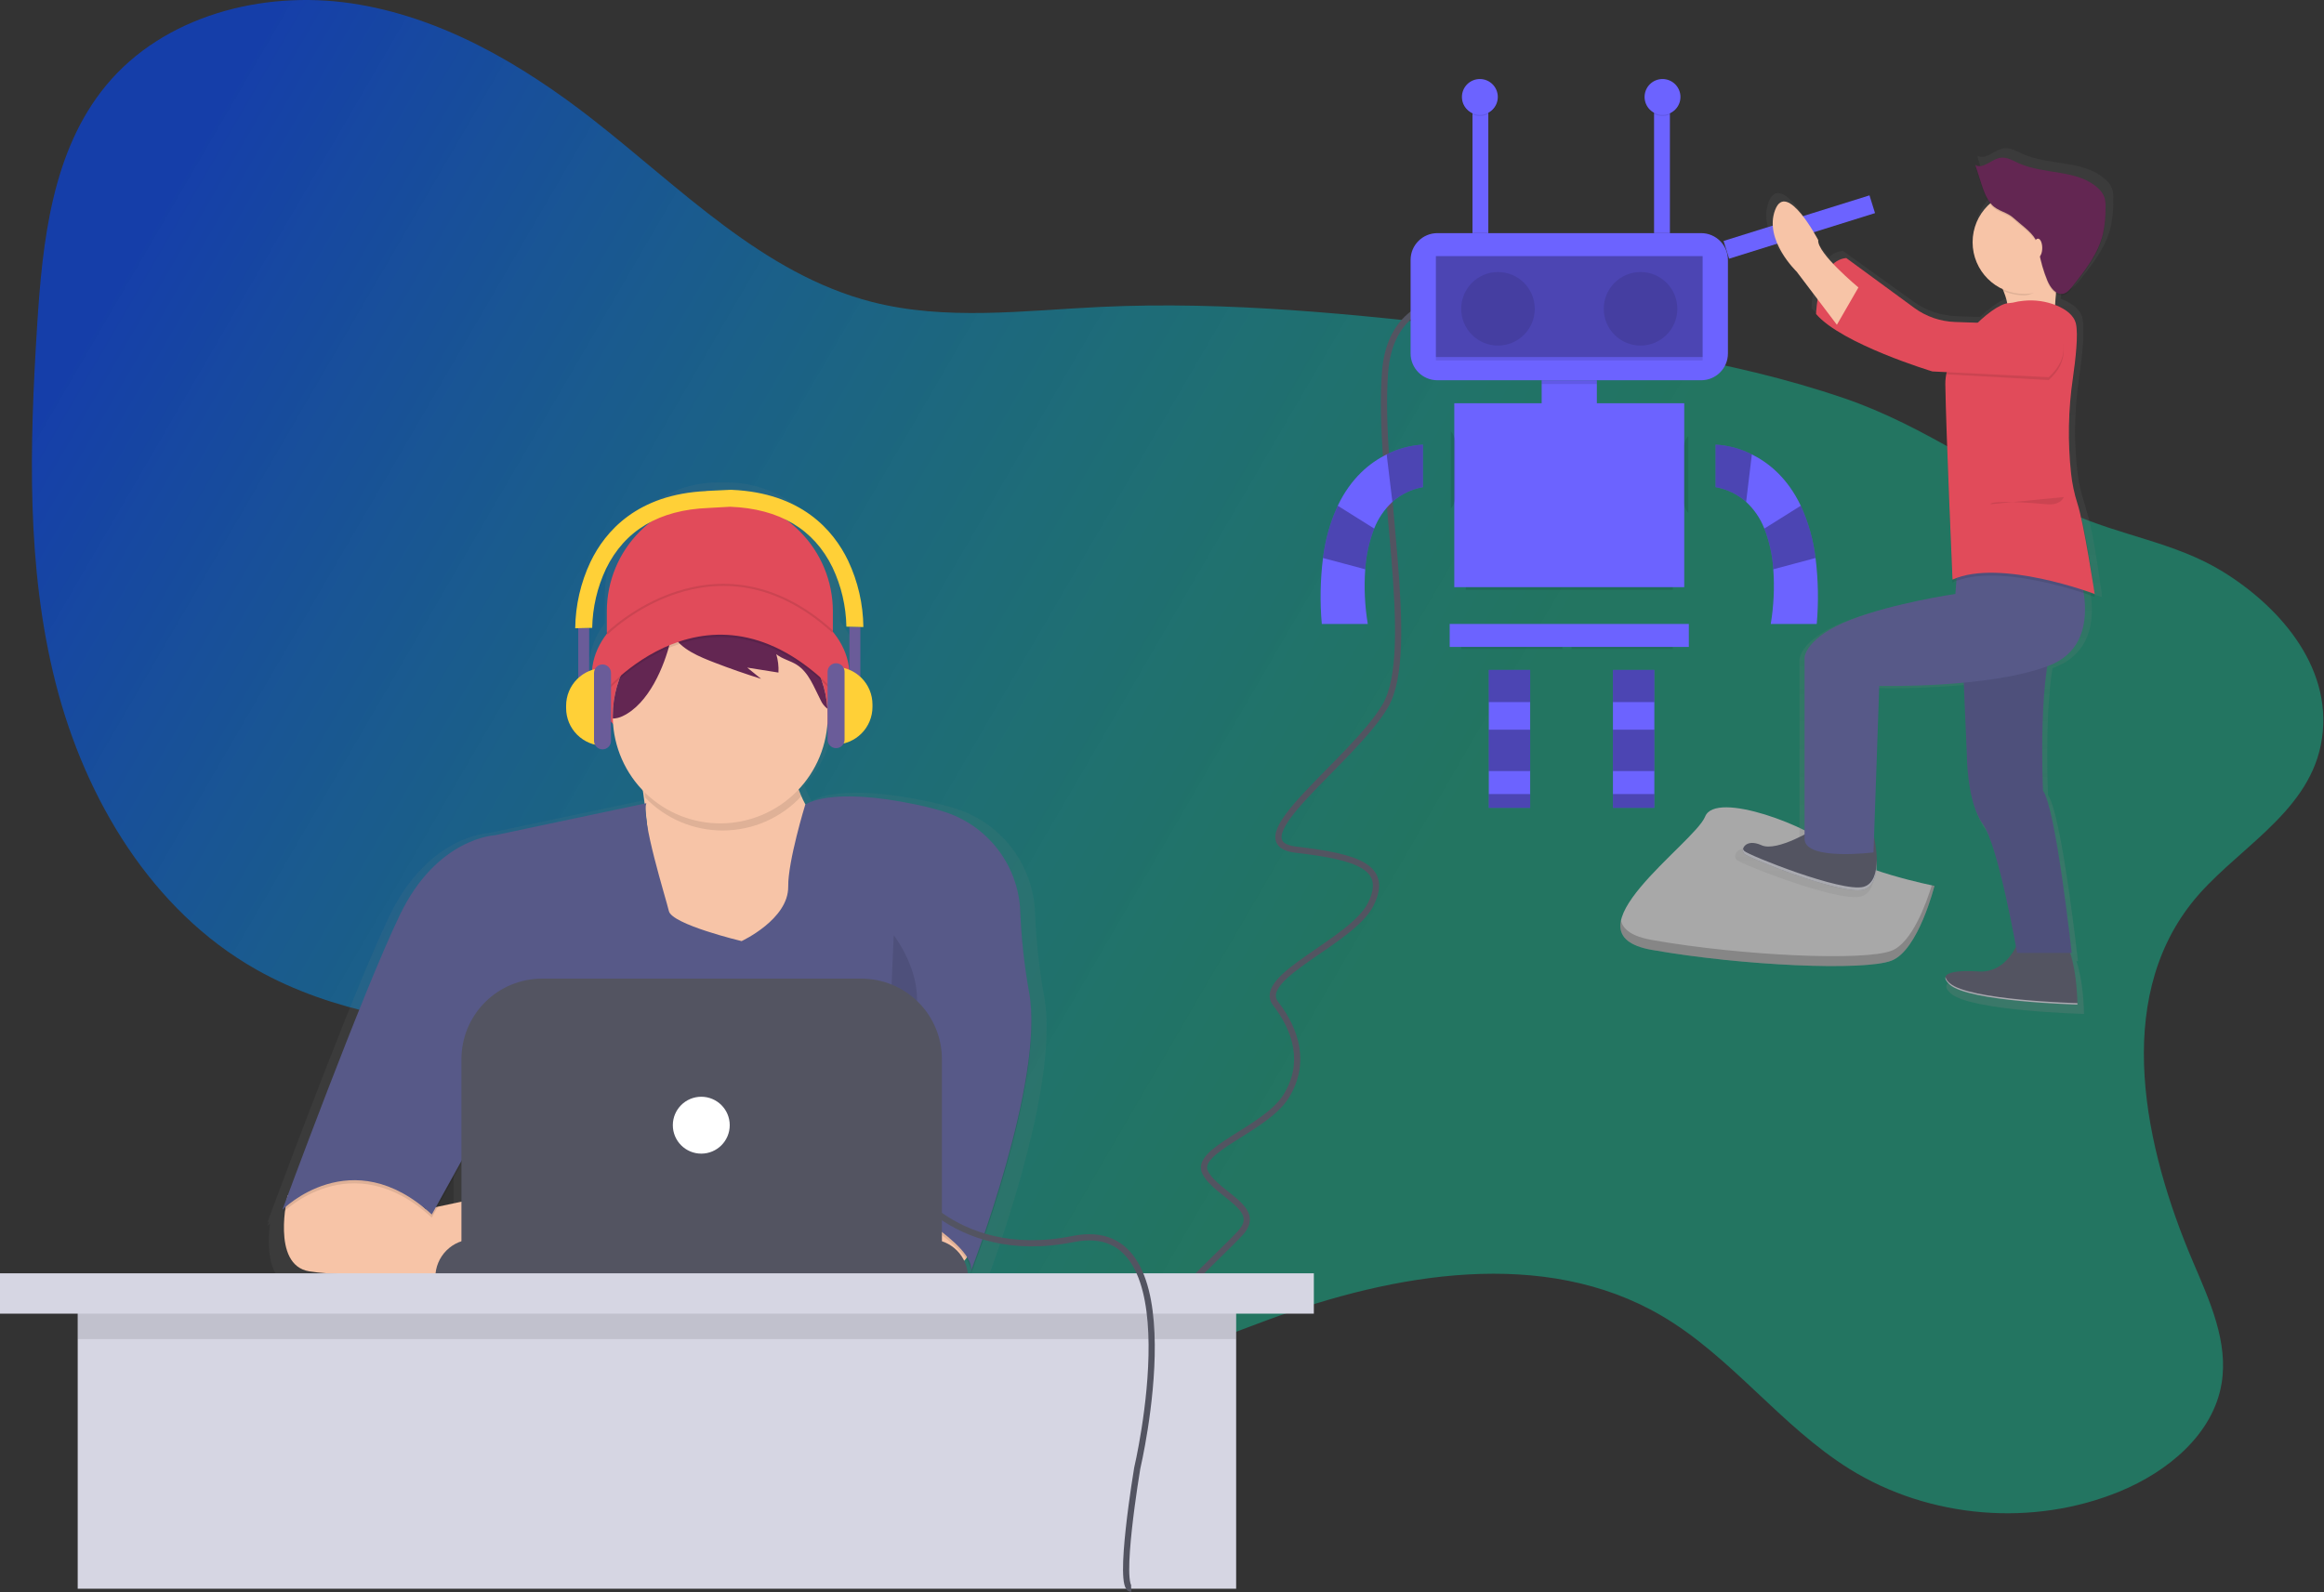 <svg width="1125" height="771" viewBox="0 0 1125 771" fill="none" xmlns="http://www.w3.org/2000/svg">
<rect x="0" y="0" width="1125" height="771" fill="#333333" stroke="none"/>
<g id="Group 1">
<path id="bGround" d="M1060.81 437.402C1023.15 485.286 1037.78 555.238 1061.71 611.262C1069.73 630.019 1078.79 649.864 1075.41 669.979C1071.27 694.576 1049.32 712.563 1026.27 722.095C984.254 739.472 933.974 735.331 895.365 711.313C862.001 690.557 838.107 656.803 804.173 636.992C747.384 603.838 675.101 616.358 613.437 639.196C569.81 655.353 522.114 676.365 478.764 659.48C448.261 647.599 427.176 618.68 415.688 588.027C410.141 573.227 406.116 557.207 395.524 545.477C389.227 538.503 381.009 533.552 372.59 529.378C295.719 491.264 198.63 511.675 123.965 469.401C73.539 440.85 41.257 386.995 26.963 330.838C12.669 274.681 14.334 215.796 17.963 157.962C20.542 116.862 25.169 72.984 51.431 41.263C79.211 7.707 126.889 -4.771 169.983 1.607C213.077 7.985 252.139 30.718 286.503 57.492C329.451 90.954 369.281 132.623 422.012 146.178C457.922 155.409 495.698 150.36 532.734 148.611C594.65 145.688 656.592 152.189 718.167 159.307C777.115 166.121 836.488 173.621 892.644 192.797C932.385 206.368 964.245 231.001 1001.77 248.21C1026.23 259.427 1052.9 262.525 1076.06 276.812C1104.59 294.412 1130.74 325.025 1123.44 360.847C1116.49 394.905 1080.8 411.987 1060.81 437.402Z" fill="url(#paint0_linear)"/>
<path id="Vector" d="M735.045 146.859C735.045 146.859 674.504 128.929 670.504 179.929C666.504 230.929 686.504 314.929 670.504 341.929C654.504 368.929 597.411 407.938 627.458 411.434C657.504 414.929 672.504 419.929 663.504 437.929C654.504 455.929 607.504 472.929 617.504 485.929C627.504 498.929 632.504 514.929 622.504 530.929C612.504 546.929 577.504 556.929 583.504 567.929C589.504 578.929 611.504 584.929 600.504 596.929C589.504 608.929 557.616 636.225 570.06 636.077" stroke="#535461" stroke-width="3" stroke-miterlimit="10"/>
<g id="roboHead">
<path id="Vector_2" d="M823.484 112.881H695.812C688.649 112.881 682.842 118.688 682.842 125.851V171.152C682.842 178.315 688.649 184.121 695.812 184.121H823.484C830.647 184.121 836.454 178.315 836.454 171.152V125.851C836.454 118.688 830.647 112.881 823.484 112.881Z" fill="#6C63FF"/>
<path id="Vector_3" opacity="0.1" d="M824.21 173.188H695.087V174.523H824.21V173.188Z" fill="black"/>
<path id="Vector_4" opacity="0.3" d="M824.21 124.012H695.087V172.99H824.21V124.012Z" fill="black"/>
<path id="Vector_5" opacity="0.1" d="M725.141 167.333C734.977 167.333 742.951 159.36 742.951 149.523C742.951 139.687 734.977 131.713 725.141 131.713C715.305 131.713 707.331 139.687 707.331 149.523C707.331 159.36 715.305 167.333 725.141 167.333Z" fill="black"/>
<path id="Vector_6" opacity="0.1" d="M794.155 167.333C803.991 167.333 811.965 159.36 811.965 149.523C811.965 139.687 803.991 131.713 794.155 131.713C784.319 131.713 776.345 139.687 776.345 149.523C776.345 159.36 784.319 167.333 794.155 167.333Z" fill="black"/>
<path id="Vector_7" d="M773.003 184.119H746.29V199.707H773.003V184.119Z" fill="#6C63FF"/>
</g>
<path id="tummy" d="M815.305 195.253H703.992V284.303H815.305V195.253Z" fill="#6C63FF"/>
<path id="Vector_8" d="M817.531 302.113H701.765V313.244H817.531V302.113Z" fill="#6C63FF"/>
<path id="Vector_9" d="M720.689 339.96V353.317V373.353V384.485V391.164H740.725V384.485V373.353V353.317V339.96V324.376H720.689V339.96Z" fill="#6C63FF"/>
<path id="Vector_10" d="M780.798 324.376V339.96V353.317V373.353V384.485V391.164H800.834V384.485V373.353V353.317V339.96V324.376H780.798Z" fill="#6C63FF"/>
<path id="Vector_11" d="M688.83 215.29V235.881C683.33 236.841 678.206 239.311 674.029 243.015C670.156 246.603 667.144 251.019 665.218 255.935C662.763 262.246 661.3 268.899 660.879 275.657C660.249 284.495 660.663 293.375 662.111 302.116H639.849C638.921 291.481 639.116 280.778 640.431 270.184C641.482 261.427 643.892 252.888 647.576 244.876C654.026 231.347 663.2 224.009 671.259 220.022C676.72 217.23 682.706 215.618 688.83 215.29Z" fill="#6C63FF"/>
<path id="Vector_12" opacity="0.3" d="M740.725 324.376H720.689V339.96H740.725V324.376Z" fill="black"/>
<path id="Vector_13" opacity="0.3" d="M740.725 353.317H720.689V373.354H740.725V353.317Z" fill="black"/>
<path id="Vector_14" opacity="0.3" d="M740.725 384.485H720.689V391.164H740.725V384.485Z" fill="black"/>
<path id="Vector_15" opacity="0.3" d="M800.834 324.376H780.798V339.96H800.834V324.376Z" fill="black"/>
<path id="Vector_16" opacity="0.3" d="M800.834 353.317H780.798V373.354H800.834V353.317Z" fill="black"/>
<path id="Vector_17" opacity="0.3" d="M800.834 384.485H780.798V391.164H800.834V384.485Z" fill="black"/>
<path id="Vector_18" opacity="0.3" d="M688.83 215.29V235.881C683.33 236.841 678.206 239.311 674.029 243.015L671.259 220.022C676.72 217.23 682.706 215.618 688.83 215.29V215.29Z" fill="black"/>
<path id="Vector_19" opacity="0.3" d="M665.218 255.935C662.763 262.246 661.3 268.899 660.879 275.657L640.431 270.184C641.482 261.427 643.892 252.888 647.576 244.876L665.218 255.935Z" fill="black"/>
<path id="Vector_20" d="M830.466 215.29V235.881C835.966 236.841 841.09 239.311 845.267 243.015C849.14 246.603 852.152 251.019 854.078 255.935C856.533 262.246 857.997 268.899 858.417 275.657C859.047 284.495 858.634 293.375 857.185 302.116H879.447C880.375 291.481 880.18 280.778 878.865 270.184C877.815 261.427 875.404 252.888 871.72 244.876C865.27 231.347 856.097 224.009 848.037 220.022C842.577 217.23 836.59 215.618 830.466 215.29V215.29Z" fill="#6C63FF"/>
<path id="Vector_21" opacity="0.3" d="M830.466 215.29V235.881C835.966 236.841 841.09 239.311 845.267 243.015L848.037 220.022C842.577 217.23 836.59 215.618 830.466 215.29V215.29Z" fill="black"/>
<path id="Vector_22" opacity="0.3" d="M854.078 255.935C856.533 262.246 857.997 268.899 858.417 275.657L878.865 270.184C877.815 261.427 875.404 252.888 871.72 244.876L854.078 255.935Z" fill="black"/>
<path id="Vector_23" opacity="0.1" d="M773.003 184.119H746.29V185.964H773.003V184.119Z" fill="black"/>
<path id="Vector_24" opacity="0.1" d="M817.283 211.119V248.402C815.951 246.965 815.212 245.077 815.213 243.117V216.399C815.212 214.441 815.951 212.555 817.283 211.119V211.119Z" fill="black"/>
<path id="Vector_25" opacity="0.1" d="M704.387 213.578V241.487C704.254 243.252 703.522 244.918 702.312 246.209V208.855C703.522 210.147 704.254 211.813 704.387 213.578V213.578Z" fill="black"/>
<path id="Vector_26" opacity="0.1" d="M809.739 284.305H709.559V285.623H809.739V284.305Z" fill="black"/>
<path id="Vector_27" opacity="0.1" d="M756.307 313.247H707.331V314.269H756.307V313.247Z" fill="black"/>
<path id="Vector_28" opacity="0.1" d="M809.739 313.247H760.763V314.269H809.739V313.247Z" fill="black"/>
<g id="roboHead1">
<path id="Vector_29" d="M720.46 46.953H712.794V112.881H720.46V46.953Z" fill="#6C63FF"/>
<path id="Vector_30" d="M808.365 46.953H800.698V112.881H808.365V46.953Z" fill="#6C63FF"/>
<path id="Vector_31" opacity="0.1" d="M716.372 56.152C721.17 56.152 725.06 52.262 725.06 47.464C725.06 42.666 721.17 38.776 716.372 38.776C711.573 38.776 707.683 42.666 707.683 47.464C707.683 52.262 711.573 56.152 716.372 56.152Z" fill="black"/>
<path id="Vector_32" d="M716.372 55.641C721.17 55.641 725.06 51.751 725.06 46.953C725.06 42.154 721.17 38.264 716.372 38.264C711.573 38.264 707.683 42.154 707.683 46.953C707.683 51.751 711.573 55.641 716.372 55.641Z" fill="#6C63FF"/>
<path id="Vector_33" opacity="0.1" d="M804.787 56.152C809.585 56.152 813.475 52.262 813.475 47.464C813.475 42.666 809.585 38.776 804.787 38.776C799.989 38.776 796.099 42.666 796.099 47.464C796.099 52.262 799.989 56.152 804.787 56.152Z" fill="black"/>
<path id="Vector_34" d="M804.787 55.641C809.585 55.641 813.475 51.751 813.475 46.953C813.475 42.154 809.585 38.264 804.787 38.264C799.989 38.264 796.099 42.154 796.099 46.953C796.099 51.751 799.989 55.641 804.787 55.641Z" fill="#6C63FF"/>
<path id="Vector_35" d="M904.978 94.599L834.346 116.668L837.03 125.259L907.662 103.189L904.978 94.599Z" fill="#6C63FF"/>
</g>
<path id="Vector_36" d="M936.425 428.945C936.425 428.945 897.701 421.2 887.375 410.874C877.048 400.547 830.58 382.476 825.417 395.384C820.254 408.292 755.714 452.179 799.601 459.924C843.488 467.668 902.864 470.25 915.772 465.087C928.68 459.924 936.425 428.945 936.425 428.945Z" fill="#A8A8A8"/>
<path id="Vector_37" opacity="0.2" d="M799.601 455.128C843.488 462.873 902.864 465.455 915.772 460.291C925.602 456.359 932.433 437.467 935.134 428.676C935.951 428.849 936.425 428.945 936.425 428.945C936.425 428.945 928.68 459.924 915.772 465.087C902.864 470.25 843.488 467.669 799.601 459.924C786.932 457.688 783.31 452.438 784.674 445.794C785.757 450.129 790.172 453.464 799.601 455.128Z" fill="black"/>
<path id="Vector_38" d="M1022.42 91.337C1021.73 89.618 1020.63 88.093 1019.22 86.896C1008.83 77.425 992.019 80.296 979.118 74.511C976.146 73.178 973.097 71.329 969.87 71.836C965.363 72.543 961.173 77.674 957.244 75.397L957.526 76.254C957.432 76.209 957.338 76.162 957.244 76.108C958.208 79.042 959.171 81.976 960.134 84.91C961.243 88.289 962.413 91.766 964.571 94.58C961.38 97.363 958.938 100.901 957.469 104.871C955.999 108.84 955.548 113.116 956.157 117.305C956.766 121.494 958.416 125.464 960.955 128.85C963.495 132.237 966.843 134.934 970.693 136.692C970.83 136.987 970.965 137.283 971.097 137.581C971.219 137.636 971.345 137.684 971.468 137.738C972.325 139.706 972.964 141.762 973.375 143.869C970.031 144.331 964.202 148.029 958.467 153.489L947 153.097C939.592 152.85 932.423 150.413 926.399 146.093L892.11 121.441C889.666 121.681 887.363 122.699 885.54 124.345C881.282 119.909 877.669 115.274 877.977 112.559C877.977 112.559 862.031 82.715 856.232 97.637C850.434 112.559 867.105 128.192 867.105 128.192L877.68 141.892C877.263 144.294 876.999 146.719 876.889 149.154C889.936 164.076 935.599 177.578 935.599 177.578L942.719 177.922C942.734 178.053 942.746 178.163 942.759 178.272C942.322 180.14 942.108 182.054 942.122 183.973C942.126 184.248 942.131 184.537 942.136 184.826C942.134 185.015 942.119 185.205 942.122 185.394C942.484 209.199 945.746 282.033 945.746 282.033C946.381 281.75 947.036 281.492 947.703 281.248L947.196 287.718C947.196 287.718 916.754 291.981 894.285 300.508C871.816 309.035 871.091 318.984 871.091 318.984V406.764C864.671 410.058 854.545 414.387 849.347 412.07C843.704 409.555 840.606 411.668 840.046 413.873V413.874C839.932 414.307 839.923 414.762 840.021 415.199L840.028 415.226C840.076 415.422 840.149 415.611 840.244 415.789L840.266 415.83C840.37 416.015 840.499 416.184 840.649 416.333C842.823 418.465 889.936 436.94 900.808 434.098C901.144 434.01 901.473 433.899 901.793 433.766C901.898 433.723 901.991 433.666 902.092 433.618C902.293 433.523 902.496 433.431 902.684 433.32C902.796 433.253 902.896 433.173 903.004 433.101C903.166 432.992 903.332 432.887 903.484 432.766C903.59 432.682 903.685 432.585 903.786 432.495C903.926 432.37 904.068 432.249 904.199 432.114C904.294 432.015 904.379 431.906 904.469 431.802C904.592 431.661 904.717 431.522 904.831 431.37C904.914 431.262 904.987 431.144 905.065 431.03C905.174 430.871 905.286 430.713 905.386 430.544C905.456 430.428 905.518 430.305 905.583 430.185C905.681 430.006 905.779 429.829 905.868 429.642C905.925 429.522 905.976 429.397 906.03 429.273C906.116 429.076 906.202 428.878 906.28 428.673C906.326 428.553 906.366 428.428 906.409 428.305C906.485 428.087 906.559 427.869 906.626 427.644C906.661 427.527 906.692 427.408 906.724 427.289C906.79 427.049 906.854 426.808 906.912 426.562C906.937 426.453 906.959 426.341 906.982 426.231C907.038 425.969 907.092 425.705 907.139 425.437C907.156 425.338 907.171 425.238 907.187 425.138C907.233 424.852 907.276 424.565 907.312 424.273C907.323 424.19 907.332 424.106 907.341 424.023C907.377 423.711 907.41 423.398 907.436 423.083C907.441 423.017 907.446 422.951 907.451 422.885C907.477 422.549 907.498 422.211 907.513 421.872C907.516 421.827 907.517 421.782 907.519 421.737C907.534 421.375 907.544 421.013 907.549 420.651L907.55 420.583C907.534 416.344 907.065 412.118 906.15 407.979V407.979L908.781 333.195C923.016 333.416 937.254 332.892 951.434 331.624L952.994 367.303C952.994 367.303 952.994 390.752 960.967 401.411C967.79 410.533 975.674 450.876 977.806 462.322C974.876 467.907 969.273 474.814 959.517 474.601C959.517 474.601 941.16 473.014 942.195 478.064L942.197 478.072C942.225 478.204 942.264 478.334 942.312 478.459L942.324 478.492C942.381 478.637 942.448 478.779 942.523 478.915L942.54 478.943C942.613 479.074 942.699 479.208 942.794 479.346C942.813 479.374 942.832 479.402 942.853 479.43C942.96 479.579 943.076 479.731 943.21 479.889L943.243 479.927C943.365 480.069 943.501 480.216 943.646 480.366C943.686 480.407 943.726 480.448 943.768 480.49C943.932 480.655 944.104 480.823 944.296 480.996C953.719 489.523 1008.8 490.945 1008.8 490.945L1008.8 490.912L1008.8 490.89L1008.8 490.783L1008.8 490.752C1008.8 490.698 1008.8 490.63 1008.8 490.554L1008.8 490.525C1008.77 488.058 1008.44 475.11 1005.14 465.364H1005.9C1005.9 465.364 997.932 393.595 991.409 385.068C991.409 385.068 989.675 347.225 993.588 323.508C993.828 323.421 994.071 323.336 994.308 323.247C1012.58 316.423 1013.88 299.616 1012 287.268C1015.45 288.378 1017.5 289.139 1017.5 289.139C1017.5 289.139 1017.44 288.602 1017.32 287.652C1017.44 287.694 1017.5 287.718 1017.5 287.718C1017.5 287.718 1017.15 285.461 1016.58 281.939C1015.27 272.256 1012.74 255.335 1010.04 247.346C1009.61 245.59 1009.19 244.089 1008.8 242.951C1007.25 238.151 1006.18 233.206 1005.61 228.191C1004.87 221.692 1004.5 215.158 1004.49 208.617C1004.55 199.877 1005.22 191.152 1006.5 182.506C1007.6 174.953 1008.6 166.364 1008.52 160.366C1008.59 158.278 1008.45 156.186 1008.08 154.128C1007.11 149.7 1002.84 146.82 998.398 144.988C998.112 144.87 997.819 144.773 997.53 144.664C997.638 142.985 997.78 141.083 997.963 139.078C998.496 139.447 999.098 139.703 999.733 139.832C1000.37 139.961 1001.02 139.959 1001.66 139.826C1003.57 139.408 1004.94 137.815 1006.16 136.315C1012.58 128.426 1019.18 120.202 1021.64 110.401C1022.63 106.023 1023.09 101.543 1023 97.057C1023 96.811 1023 96.566 1023 96.319C1023.1 94.637 1022.9 92.951 1022.42 91.337V91.337Z" fill="url(#paint1_linear)"/>
<path id="Vector_39" d="M963.933 129.798C963.933 129.798 973.665 144.397 971.58 151.349C969.494 158.3 994.521 154.129 994.521 154.129C994.521 154.129 995.216 127.017 1000.08 120.761C1004.95 114.504 963.933 129.798 963.933 129.798Z" fill="#F7C4A7"/>
<path id="Vector_40" d="M879.121 400.919C879.121 400.919 860.351 412.737 852.704 409.261C845.057 405.785 842.276 411.346 844.362 413.432C846.447 415.517 891.634 433.592 902.062 430.811C912.489 428.031 907.186 405.258 907.186 405.258L879.121 400.919Z" fill="#535461"/>
<path id="Vector_41" d="M978.532 451.667C978.532 451.667 974.013 470.784 958.371 470.437C958.371 470.437 934.735 468.351 943.772 476.693C952.81 485.036 1005.64 486.426 1005.64 486.426C1005.64 486.426 1005.64 457.924 995.911 451.667C986.179 445.41 978.532 451.667 978.532 451.667Z" fill="#535461"/>
<path id="Vector_42" d="M950.029 316.802L952.115 365.464C952.115 365.464 952.115 388.405 959.762 398.833C967.409 409.261 976.446 461.399 976.446 461.399H1002.86C1002.86 461.399 995.216 391.186 988.959 382.844C988.959 382.844 986.179 320.973 995.911 307.069L950.029 316.802Z" fill="#575988"/>
<path id="Vector_43" opacity="0.1" d="M950.029 316.802L952.115 365.464C952.115 365.464 952.115 388.405 959.762 398.833C967.409 409.261 976.446 461.399 976.446 461.399H1002.86C1002.86 461.399 995.216 391.186 988.959 382.844C988.959 382.844 986.179 320.973 995.911 307.069L950.029 316.802Z" fill="black"/>
<path id="Vector_44" d="M1004.95 273.005C1004.95 273.005 1020.94 311.24 991.74 322.363C962.542 333.486 909.709 332.096 909.709 332.096L906.928 412.737C906.928 412.737 874.254 416.908 873.559 406.48V318.192C873.559 318.192 874.254 308.46 895.805 300.117C917.356 291.775 946.553 287.604 946.553 287.604L947.944 269.529L1004.95 273.005Z" fill="#575988"/>
<path id="Vector_45" opacity="0.1" d="M979.329 147.049C984.881 146.435 990.499 147.23 995.663 149.359C999.923 151.151 1004.02 153.968 1004.95 158.3C1006.05 163.431 1004.83 174.938 1003.43 184.672C1001.19 199.936 1000.91 215.422 1002.58 230.757C1003.3 237.144 1004.29 242.713 1005.64 245.198C1009.81 252.845 1013.99 288.995 1013.99 288.995C1013.99 288.995 968.104 271.615 945.163 282.043C945.163 282.043 942.035 210.787 941.687 187.498C941.418 169.465 964.28 148.915 971.927 148.22C976.409 147.813 974.876 147.511 979.329 147.049Z" fill="black"/>
<path id="Vector_46" d="M979.329 145.659C984.881 145.045 990.499 145.839 995.663 147.968C999.923 149.761 1004.02 152.578 1004.95 156.91C1006.05 162.041 1004.83 173.548 1003.43 183.282C1001.19 198.545 1000.91 214.032 1002.58 229.367C1003.12 234.27 1004.15 239.107 1005.64 243.808C1008.77 253.193 1013.99 287.604 1013.99 287.604C1013.99 287.604 968.104 270.225 945.163 280.652C945.163 280.652 942.035 209.396 941.687 186.108C941.418 168.075 964.28 147.525 971.927 146.83C976.409 146.423 974.876 146.121 979.329 145.659Z" fill="#E14B5A"/>
<path id="Vector_47" opacity="0.1" d="M991.74 184.022L942.382 181.241C942.382 181.241 939.241 157.043 946.366 157.292L995.216 158.996C995.216 158.996 1005.64 171.509 991.74 184.022Z" fill="black"/>
<g id="manHand">
<path id="Vector_48" d="M991.74 182.632L935.43 179.851C935.43 179.851 891.634 166.643 879.121 152.044C879.121 152.044 879.816 126.322 893.719 124.932L926.606 149.049C932.356 153.265 939.241 155.653 946.366 155.901L995.216 157.605C995.216 157.605 1005.64 170.119 991.74 182.632Z" fill="#E14B5A"/>
<path id="Vector_49" d="M899.628 139.183C899.628 139.183 879.468 122.499 880.163 116.242C880.163 116.242 864.869 87.044 859.308 101.643C853.747 116.242 869.736 131.536 869.736 131.536L889.201 157.258L899.628 139.183Z" fill="#F7C4A7"/>
</g>
<path id="Vector_50" opacity="0.1" d="M994.173 132.926C994.999 126.334 997.989 124.148 1000.08 121.456C1004.95 115.199 963.933 130.493 963.933 130.493C966.047 133.751 967.901 137.172 969.477 140.722C972.752 142.23 976.316 143.009 979.922 143.006C985.969 143.006 989.847 136.497 994.173 132.926Z" fill="black"/>
<path id="Vector_51" d="M979.922 142.311C993.744 142.311 1004.95 131.107 1004.95 117.285C1004.95 103.463 993.744 92.258 979.922 92.258C966.1 92.258 954.895 103.463 954.895 117.285C954.895 131.107 966.1 142.311 979.922 142.311Z" fill="#F7C4A7"/>
<path id="Vector_52" opacity="0.1" d="M964.118 99.743C961.453 96.832 960.172 92.949 958.963 89.192L956.191 80.581C959.96 82.808 963.978 77.789 968.3 77.097C971.396 76.601 974.32 78.41 977.17 79.714C989.545 85.373 1005.67 82.565 1015.63 91.83C1016.99 93.008 1018.05 94.499 1018.7 96.175C1019.17 97.765 1019.36 99.422 1019.26 101.075C1019.34 105.463 1018.9 109.845 1017.96 114.13C1015.59 123.719 1009.27 131.764 1003.1 139.483C1001.93 140.95 1000.62 142.509 998.789 142.918C995.212 143.717 992.444 139.85 991.06 136.456C989.226 131.961 987.874 127.284 987.026 122.504C986.811 120.46 986.253 118.466 985.374 116.608C983.22 112.789 977.911 109.175 974.682 106.217C971.508 103.31 967.083 102.981 964.118 99.743Z" fill="black"/>
<path id="Vector_53" d="M964.118 99.048C961.453 96.137 960.172 92.254 958.963 88.497L956.191 79.886C959.96 82.113 963.978 77.094 968.3 76.401C971.396 75.906 974.32 77.715 977.17 79.018C989.545 84.678 1005.67 81.869 1015.63 91.135C1016.99 92.313 1018.05 93.804 1018.7 95.48C1019.17 97.07 1019.36 98.727 1019.26 100.38C1019.34 104.768 1018.9 109.15 1017.96 113.435C1015.59 123.024 1009.27 131.069 1003.1 138.788C1001.93 140.255 1000.62 141.814 998.789 142.223C995.212 143.021 992.444 139.155 991.06 135.761C989.226 131.266 987.874 126.589 987.026 121.809C986.811 119.765 986.253 117.771 985.374 115.912C983.22 112.094 977.911 108.48 974.682 105.522C971.508 102.615 967.083 102.286 964.118 99.048Z" fill="#632652"/>
<path id="Vector_54" d="M986.526 124.584C987.678 124.584 988.612 122.561 988.612 120.065C988.612 117.57 987.678 115.547 986.526 115.547C985.374 115.547 984.441 117.57 984.441 120.065C984.441 122.561 985.374 124.584 986.526 124.584Z" fill="#F7C4A7"/>
<path id="Vector_55" opacity="0.1" d="M999.039 240.679C999.039 240.679 997.649 244.851 990.697 244.155C983.745 243.46 963.585 242.07 963.585 244.155" fill="black"/>
<path id="Vector_56" opacity="0.5" d="M943.772 475.998C942.817 475.261 942.111 474.249 941.75 473.098C941.568 474.001 942.126 475.173 943.772 476.693C952.81 485.036 1005.64 486.426 1005.64 486.426C1005.64 486.426 1005.64 486.18 1005.64 485.731C1005.3 485.722 952.781 484.314 943.772 475.998Z" fill="white"/>
<path id="Vector_57" opacity="0.5" d="M902.062 429.421C891.634 432.202 846.447 414.127 844.362 412.042C844.083 411.759 843.883 411.409 843.783 411.025C843.662 411.442 843.652 411.883 843.754 412.305C843.855 412.727 844.065 413.116 844.362 413.432C846.447 415.517 891.634 433.592 902.062 430.811C907.429 429.38 908.625 422.654 908.525 416.462C908.423 422.236 907.029 428.097 902.062 429.421Z" fill="white"/>
<path id="Vector_58" d="M505.498 482.7C503.06 469.137 501.564 455.421 501.021 441.651V441.651C500.543 430.31 496.567 419.395 489.638 410.404C482.71 401.412 473.168 394.785 462.324 391.433C458.375 390.218 454.02 389.082 449.217 388.062C407.089 379.114 394.292 386.927 392.838 387.954C391.611 385.71 390.545 383.383 389.648 380.988C389.577 380.745 389.51 380.497 389.442 380.251C397.779 371.359 402.858 359.905 403.851 347.757C410.878 340.631 414.984 332.035 414.984 322.779C414.984 314.819 411.944 307.348 406.624 300.879V288.318C406.624 281.134 405.209 274.02 402.46 267.383C399.711 260.746 395.681 254.715 390.602 249.635C385.522 244.555 379.491 240.526 372.854 237.777C366.217 235.027 359.103 233.612 351.919 233.612H347.483C340.299 233.612 333.185 235.027 326.548 237.777C319.911 240.526 313.88 244.555 308.8 249.635C303.72 254.715 299.691 260.746 296.942 267.383C294.192 274.02 292.777 281.134 292.777 288.318V301.877C287.983 307.799 285.319 315.161 285.214 322.779C285.214 331.84 289.152 340.268 295.911 347.305C296.834 359.899 302.148 371.77 310.924 380.85C311.22 382.904 311.524 385.115 311.824 387.447L236.451 403.388C236.451 403.388 207.392 404.582 188.683 443.194C172.844 475.883 141.316 559.919 132.014 584.938H132.014L132.014 584.938C130.328 589.472 129.371 592.071 129.371 592.071C129.371 592.071 129.68 591.759 130.272 591.226C129.686 592.808 129.371 593.663 129.371 593.663C129.371 593.663 129.829 593.201 130.698 592.44C129.378 602.911 129.189 620.881 142.905 623.12C154.403 624.997 184.017 625.768 206.397 626.084V626.106H207.949C222.779 626.305 234.063 626.305 234.063 626.305V626.106H474.694V623.64C474.696 621.4 474.245 619.183 473.368 617.122C473.483 616.988 473.595 616.854 473.703 616.719C474.991 618.419 475.847 620.406 476.2 622.509C476.173 622.715 476.136 622.919 476.087 623.12C476.087 623.12 476.137 622.992 476.229 622.752C476.286 623.409 476.238 624.071 476.087 624.712C476.087 624.712 506.96 545.165 506.63 497.667C506.72 492.654 506.341 487.643 505.498 482.7ZM313.058 398.188C312.661 395.92 312.406 393.628 312.294 391.328L312.296 391.265C312.562 393.498 312.819 395.814 313.058 398.188ZM219.533 569.051V588.009L207.649 590.547L219.533 569.051Z" fill="url(#paint2_linear)"/>
<path id="Vector_59" d="M348.466 241.263H348.466C362.974 241.263 376.889 247.027 387.148 257.286C397.407 267.545 403.171 281.46 403.171 295.969V319.305H293.76V295.969C293.76 281.46 299.524 267.545 309.783 257.286C320.042 247.027 333.957 241.263 348.466 241.263V241.263Z" fill="#E14B5A"/>
<path id="Vector_60" d="M348.848 369.802C383.287 369.802 411.205 350.619 411.205 326.956C411.205 303.292 383.287 284.11 348.848 284.11C314.41 284.11 286.492 303.292 286.492 326.956C286.492 350.619 314.41 369.802 348.848 369.802Z" fill="#E14B5A"/>
<path id="Vector_61" d="M308.871 368.463C308.871 368.463 321.878 436.558 308.871 454.92C295.864 473.283 348.657 480.551 348.657 480.551L403.362 460.659L411.013 411.692C411.013 411.692 377.731 392.946 384.617 355.073L308.871 368.463Z" fill="#F7C4A7"/>
<path id="Vector_62" d="M470.309 597.996C470.309 597.996 473.752 612.915 455.007 615.593C443.937 617.222 432.679 617.088 421.651 615.196L417.517 577.72H461.128L470.309 597.996Z" fill="#F7C4A7"/>
<path id="Vector_63" d="M139.262 578.899C139.262 578.899 130.983 612.533 149.729 615.593C168.474 618.654 237.334 618.654 237.334 618.654V578.868L206.161 585.526L176.89 557.445L139.262 578.899Z" fill="#F7C4A7"/>
<path id="Vector_64" opacity="0.1" d="M312.888 390.46L239.629 405.953C239.629 405.953 211.702 407.101 193.722 444.209C175.742 481.317 136.722 587.284 136.722 587.284C136.722 587.284 170.004 553.619 209.024 589.58L235.038 542.525L229.3 617.123H430.906V581.928C430.906 581.928 472.987 604.499 469.927 617.123C469.927 617.123 505.936 524.342 498.192 482.175C495.848 469.141 494.411 455.959 493.889 442.726V442.726C493.43 431.826 489.608 421.337 482.95 412.696C476.291 404.055 467.122 397.686 456.7 394.464C452.905 393.296 448.719 392.205 444.104 391.225C400.876 382.044 389.782 391.225 389.782 391.225C389.782 391.225 381.408 418.471 381.557 430.819C381.748 446.695 358.986 457.216 358.986 457.216C358.986 457.216 325.321 449.182 323.791 442.678C322.261 436.175 310.21 398.111 312.888 390.46Z" fill="black"/>
<path id="Vector_65" d="M312.888 388.93L239.629 404.423C239.629 404.423 211.702 405.571 193.722 442.678C175.742 479.786 136.722 585.754 136.722 585.754C136.722 585.754 170.004 552.089 209.024 588.049L235.038 540.995L229.3 615.593H430.906V580.398C430.906 580.398 472.987 602.969 469.927 615.593C469.927 615.593 505.936 522.812 498.192 480.645C495.848 467.61 494.411 454.429 493.889 441.195V441.195C493.43 430.296 489.608 419.807 482.95 411.166C476.291 402.525 467.122 396.156 456.7 392.934C452.905 391.766 448.719 390.675 444.104 389.695C400.876 380.513 389.782 389.695 389.782 389.695C389.782 389.695 381.408 416.941 381.557 429.289C381.748 445.165 358.986 455.685 358.986 455.685C358.986 455.685 325.321 447.652 323.791 441.148C322.261 434.645 310.21 396.581 312.888 388.93Z" fill="#575988"/>
<path id="Vector_66" opacity="0.1" d="M387.761 385.679C384.684 376.965 383.995 367.586 385.765 358.516L310.019 371.906C310.019 371.906 311.112 377.63 312.348 386.206C317.243 391.286 323.12 395.316 329.622 398.053C336.123 400.79 343.114 402.176 350.168 402.126C357.222 402.077 364.192 400.593 370.655 397.766C377.117 394.938 382.937 390.826 387.761 385.679V385.679Z" fill="black"/>
<path id="Vector_67" d="M400.684 346.657C400.685 360.347 395.289 373.484 385.669 383.223C376.048 392.961 362.976 398.515 349.288 398.681C335.6 398.847 322.398 393.612 312.543 384.11C302.689 374.608 296.977 361.605 296.645 347.92C296.633 347.499 296.63 347.078 296.63 346.657C296.628 336.916 299.361 327.369 304.517 319.104C309.673 310.839 317.045 304.187 325.796 299.905C327.356 299.144 328.959 298.458 330.604 297.847C339.168 294.699 348.405 293.842 357.402 295.361C357.408 295.364 357.415 295.365 357.421 295.364C368.946 297.327 379.472 303.116 387.301 311.797C395.13 320.479 399.804 331.545 400.57 343.21C400.646 344.35 400.684 345.499 400.684 346.657Z" fill="#F7C4A7"/>
<path id="Vector_68" d="M330.532 297.893C330.555 297.876 330.579 297.861 330.604 297.847C328.959 298.455 327.356 299.141 325.796 299.905C317.045 304.187 309.673 310.839 304.517 319.104C299.361 327.369 296.628 336.916 296.629 346.657C296.629 347.078 296.633 347.499 296.645 347.92C298.262 347.877 299.852 347.495 301.312 346.799C313.997 340.881 321.606 322.767 324.594 310.135C325.665 305.613 326.691 300.517 330.532 297.893Z" fill="#632652"/>
<path id="Vector_69" d="M370.355 299.354C366.238 297.462 361.889 296.121 357.421 295.364C361.086 296.207 364.359 298.263 366.71 301.198C367.861 302.765 368.816 304.468 369.553 306.267C362.629 303.24 355.13 301.753 347.575 301.91C340.019 302.066 332.588 303.862 325.796 307.174C329.063 314.331 339.189 318.237 345.948 320.85C353.351 323.708 360.84 326.321 368.416 328.689C366.186 326.875 363.955 325.065 361.725 323.256C366.759 324.056 371.795 324.857 376.832 325.659C376.996 322.652 376.639 319.639 375.778 316.753C378.653 319.086 382.509 319.867 385.65 321.849C391.538 325.559 393.986 332.721 397.196 338.895C397.939 340.595 399.099 342.079 400.57 343.21C399.949 333.857 396.815 324.845 391.496 317.125C386.178 309.406 378.874 303.266 370.355 299.354V299.354Z" fill="#632652"/>
<path id="Vector_70" opacity="0.1" d="M290.7 338.077C290.7 338.077 344.258 271.512 406.231 338.077L400.876 323.157C400.876 323.157 371.802 280.694 351.144 289.875C330.486 299.056 310.21 305.56 310.21 305.56L290.7 338.077Z" fill="black"/>
<path id="Vector_71" d="M290.7 336.902C290.7 336.902 344.258 270.338 406.231 336.902L400.876 321.982C400.876 321.982 371.802 279.519 351.144 288.7C330.486 297.882 310.21 304.385 310.21 304.385L290.7 336.902Z" fill="#E14B5A"/>
<path id="Vector_72" opacity="0.1" d="M246.706 480.36C246.706 480.36 235.229 510.965 251.297 538.508C267.364 566.052 237.142 577.529 237.142 577.529" fill="black"/>
<path id="Vector_73" opacity="0.1" d="M432.628 452.816C432.628 452.816 452.521 478.065 439.514 500.636C426.507 523.206 427.272 577.529 427.272 577.529" fill="black"/>
<path id="Vector_74" d="M229.109 600.1H450.225C455.095 600.1 459.766 602.034 463.21 605.478C466.653 608.922 468.588 613.592 468.588 618.462V618.462H210.746C210.746 613.592 212.681 608.922 216.124 605.478C219.568 602.034 224.239 600.1 229.109 600.1H229.109Z" fill="#535461"/>
<path id="Vector_75" d="M262.37 473.857H416.964C427.307 473.857 437.227 477.966 444.541 485.28C451.855 492.593 455.964 502.513 455.964 512.857V604.308H223.37V512.857C223.37 502.513 227.479 492.593 234.793 485.28C242.107 477.966 252.027 473.857 262.37 473.857V473.857Z" fill="#535461"/>
<path id="Vector_76" d="M339.476 558.593C347.082 558.593 353.248 552.427 353.248 544.821C353.248 537.215 347.082 531.049 339.476 531.049C331.87 531.049 325.704 537.215 325.704 544.821C325.704 552.427 331.87 558.593 339.476 558.593Z" fill="white"/>
<path id="Vector_77" opacity="0.1" d="M293.76 306.867C293.76 306.867 346.4 254.256 403.171 305.907" stroke="black" stroke-miterlimit="10"/>
<path id="Vector_78" d="M416.473 303.516H411.186V333.474H416.473V303.516Z" fill="#6A5C99"/>
<path id="Vector_79" d="M404.137 322.901C408.967 322.901 413.599 324.819 417.014 328.234C420.429 331.649 422.347 336.281 422.347 341.111V342.286C422.347 347.115 420.429 351.747 417.014 355.162C413.599 358.577 408.967 360.496 404.137 360.496V322.901Z" fill="#FFD037"/>
<path id="Vector_80" d="M404.725 321.138H404.725C402.454 321.138 400.613 322.979 400.613 325.25V358.146C400.613 360.417 402.454 362.258 404.725 362.258H404.725C406.996 362.258 408.837 360.417 408.837 358.146V325.25C408.837 322.979 406.996 321.138 404.725 321.138Z" fill="#6A5C99"/>
<path id="Vector_81" d="M279.919 334.062H285.206V304.103H279.919V334.062Z" fill="#6A5C99"/>
<path id="Vector_82" d="M292.255 361.083C287.425 361.083 282.793 359.165 279.378 355.75C275.963 352.335 274.045 347.703 274.045 342.873V341.698C274.045 336.869 275.963 332.237 279.378 328.822C282.793 325.407 287.425 323.488 292.255 323.488V361.083Z" fill="#FFD037"/>
<path id="Vector_83" d="M291.667 362.845H291.667C293.938 362.845 295.779 361.004 295.779 358.733V325.838C295.779 323.567 293.938 321.726 291.667 321.726H291.667C289.396 321.726 287.555 323.567 287.555 325.838V358.733C287.555 361.004 289.396 362.845 291.667 362.845Z" fill="#6A5C99"/>
<path id="Vector_84" d="M410.56 271.494C403.401 256.61 387.811 238.614 354.203 237.178L354.206 237.137L353.803 237.156L353.777 237.155L353.776 237.157L341.87 237.724L341.872 237.783C308.485 239.32 292.968 257.245 285.832 272.082C281.087 282.132 278.569 293.09 278.452 304.204L282.562 304.103L286.673 304.009C286.853 294.103 289.135 284.347 293.368 275.389C302.432 256.775 319.107 246.873 342.931 245.96L342.931 245.953L353.461 245.37L353.461 245.372C377.285 246.286 393.96 256.187 403.024 274.802C407.257 283.76 409.539 293.515 409.719 303.422L413.83 303.516L417.94 303.617C417.823 292.502 415.305 281.545 410.56 271.494V271.494Z" fill="#FFD037"/>
<path id="Vector_85" d="M598.393 618.704H37.615V769.267H598.393V618.704Z" fill="#D6D6E3"/>
<path id="Vector_86" opacity="0.1" d="M598.393 628.838H37.615V648.382H598.393V628.838Z" fill="black"/>
<path id="Vector_87" d="M636.004 616.533H0V636.077H636.004V616.533Z" fill="#D6D6E3"/>
<path id="Vector_88" d="M435.504 567.929C435.504 567.929 459.504 611.929 519.504 599.929C579.504 587.929 550.504 710.929 550.504 710.929C550.504 710.929 540.687 769.604 547.596 769.267" stroke="#535461" stroke-width="3" stroke-miterlimit="10"/>
</g>
<defs>
<linearGradient id="paint0_linear" x1="116" y1="36" x2="710" y2="382" gradientUnits="userSpaceOnUse">
<stop stop-color="#0047FF" stop-opacity="0.58"/>
<stop offset="1" stop-color="#00FFC2" stop-opacity="0.32"/>
</linearGradient>
<linearGradient id="paint1_linear" x1="931.479" y1="490.945" x2="931.479" y2="71.75" gradientUnits="userSpaceOnUse">
<stop stop-color="#808080" stop-opacity="0.25"/>
<stop offset="0.535" stop-color="#808080" stop-opacity="0.12"/>
<stop offset="1" stop-color="#808080" stop-opacity="0.1"/>
</linearGradient>
<linearGradient id="paint2_linear" x1="134311" y1="271847" x2="134311" y2="117640" gradientUnits="userSpaceOnUse">
<stop stop-color="#808080" stop-opacity="0.25"/>
<stop offset="0.535" stop-color="#808080" stop-opacity="0.12"/>
<stop offset="1" stop-color="#808080" stop-opacity="0.1"/>
</linearGradient>
</defs>
</svg>
